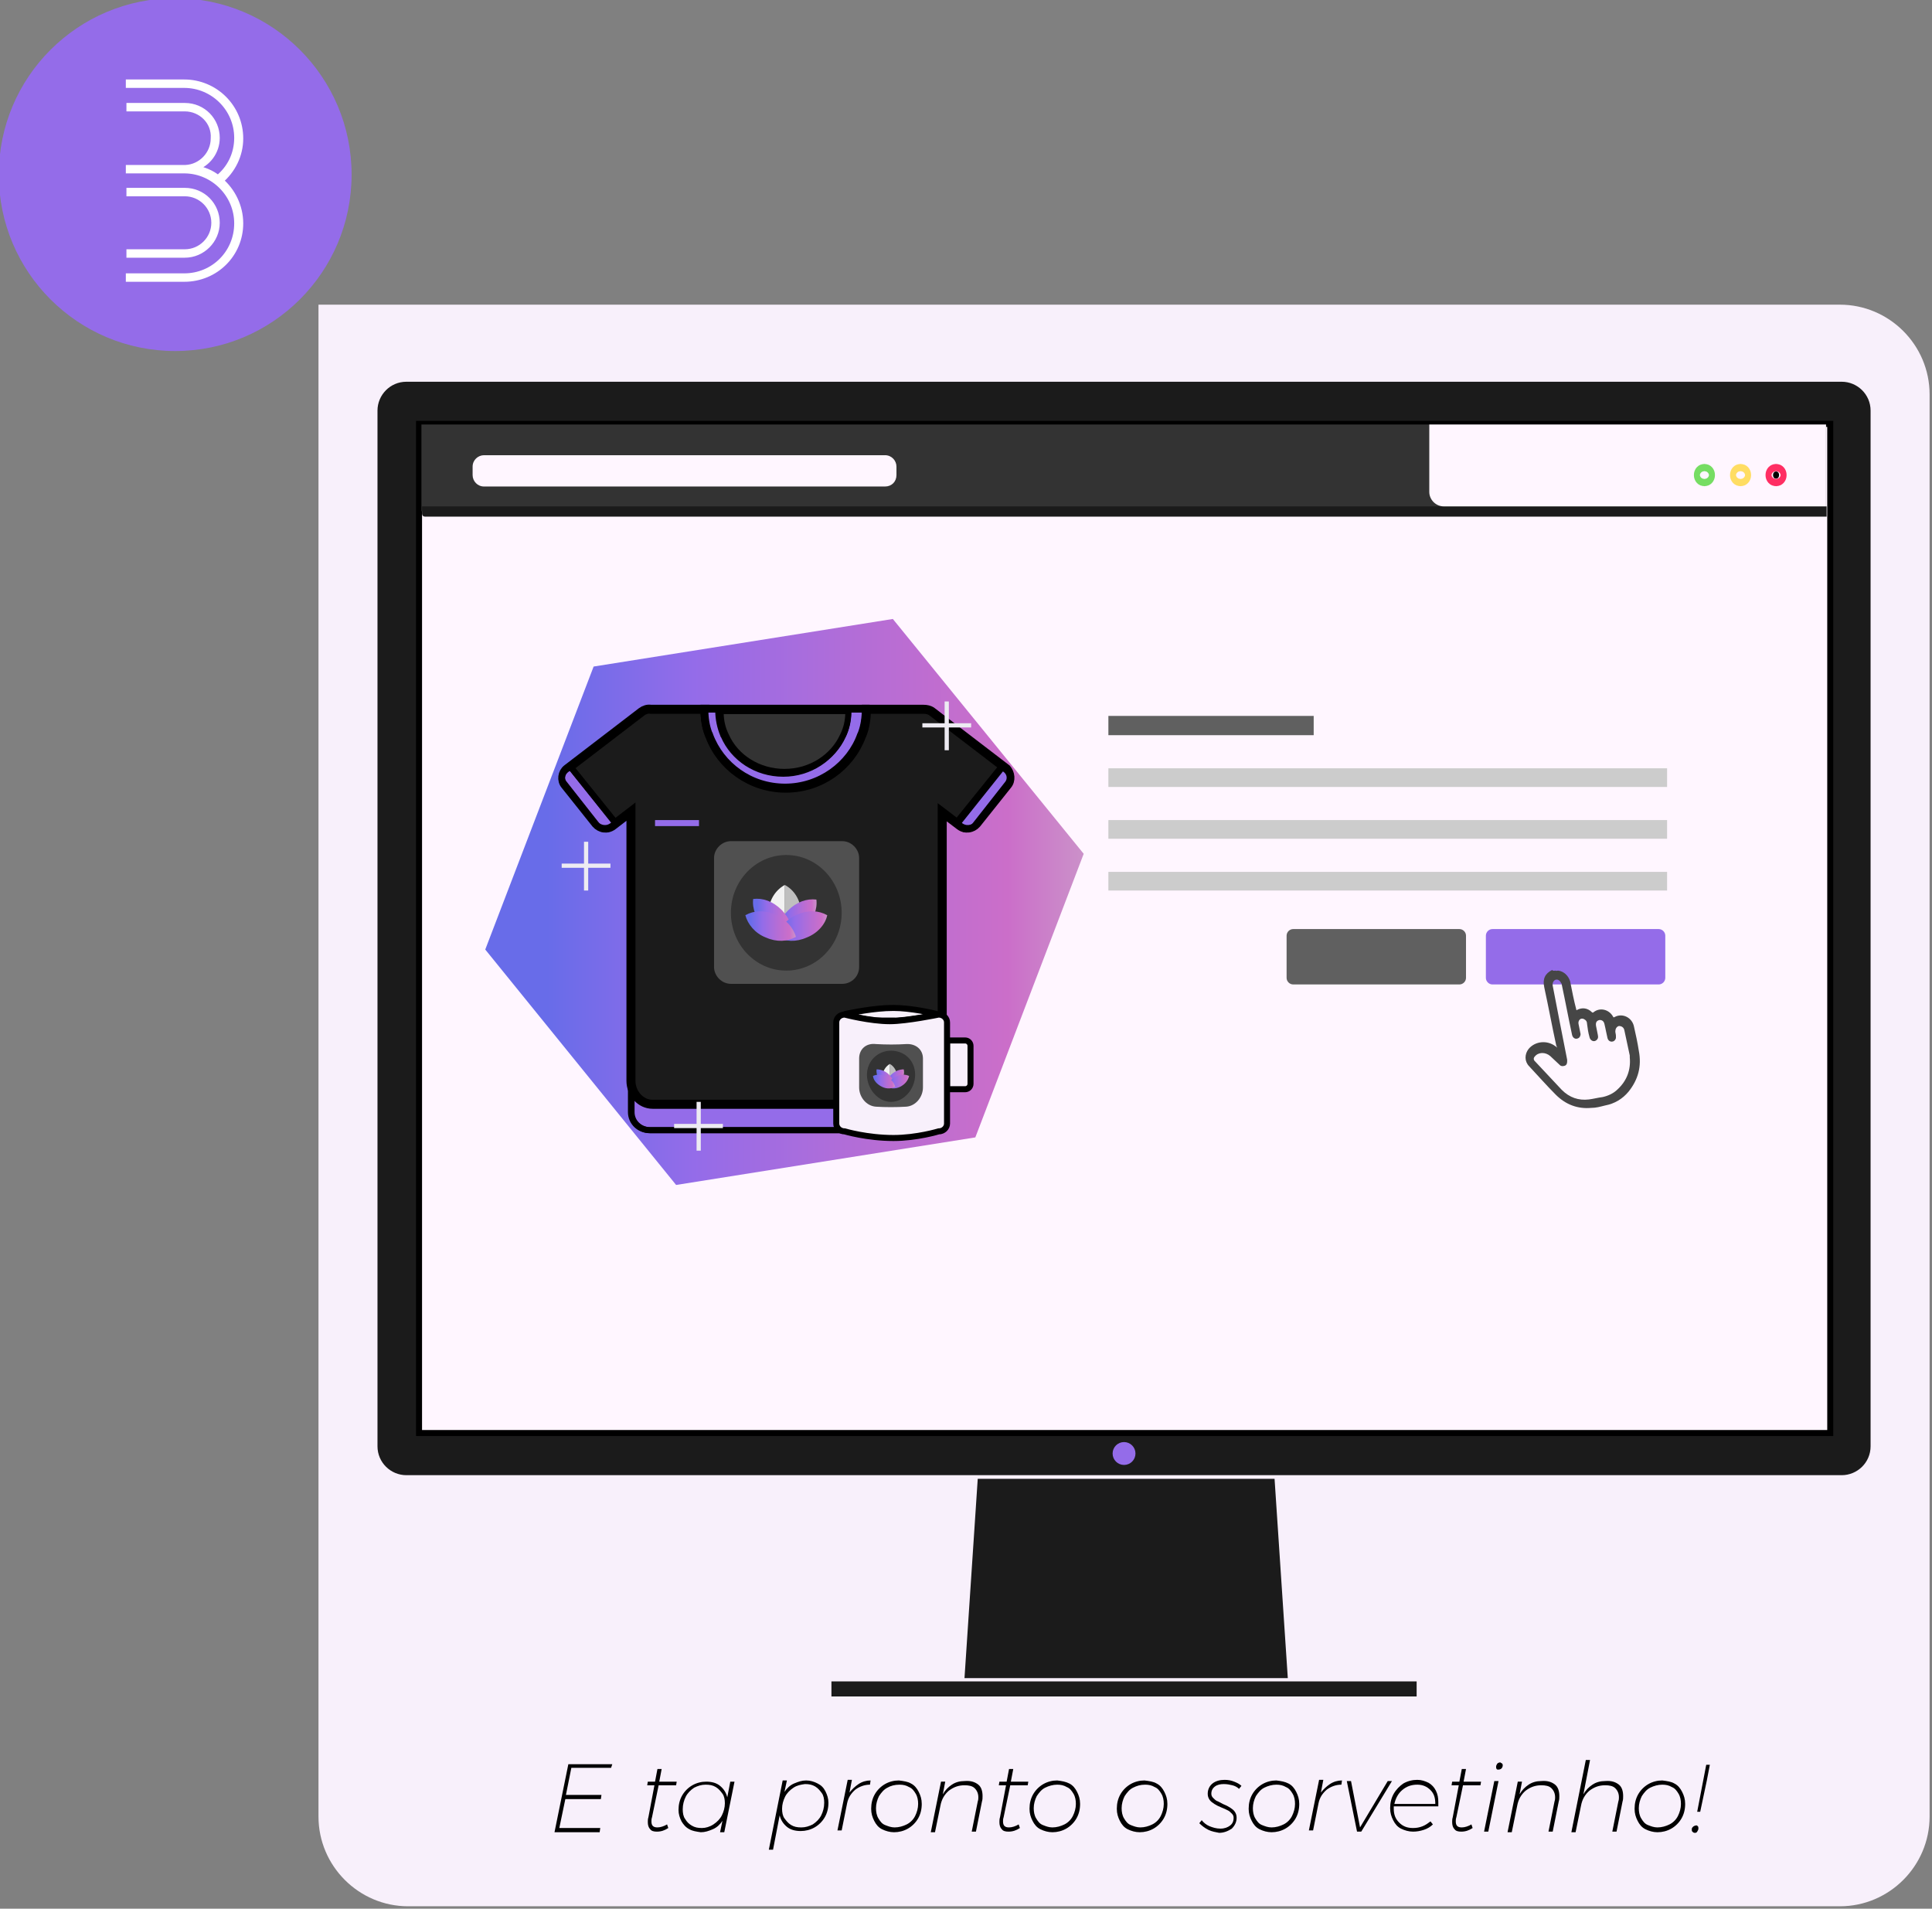 <?xml version="1.0" encoding="utf-8"?>
<!-- Generator: Adobe Illustrator 24.0.1, SVG Export Plug-In . SVG Version: 6.00 Build 0)  -->
<svg version="1.0" id="Camada_1" xmlns="http://www.w3.org/2000/svg" xmlns:xlink="http://www.w3.org/1999/xlink" x="0px" y="0px"
	 viewBox="0 0 320.9 317" enable-background="new 0 0 320.9 317" xml:space="preserve">
<rect x="0" y="0" width="320.9" height="317" fill="#808080" stroke="none"/>
<g id="Etapa_3">
	<path id="Fundo_3" fill="#F8F0FB" d="M52.9,50.6h252.7c8.2,0,14.9,6.7,14.9,14.9v236.2c0,8.2-6.7,14.9-14.9,14.9H67.8
		c-8.2,0-14.9-6.7-14.9-14.9V50.6z"/>
	<circle fill="#946CE9" cx="29.1" cy="29" r="29.3"/>
	<g>
		<g>
			<path fill="#FFFFFF" stroke="#FFFFFF" stroke-miterlimit="10" d="M30.7,18h-9.2v-0.4h9.2c3,0,5.3,2.4,5.3,5.3
				c0,2.3-1.5,4.3-3.7,5c1.5,0.3,2.8,0.8,3.9,1.7c2-1.6,3.2-4,3.2-6.7c0-4.9-4-8.8-8.8-8.8h-9.2v-0.4h9.2c5.1,0,9.3,4.1,9.3,9.3
				c0,2.8-1.3,5.3-3.3,7c2,1.7,3.3,4.3,3.3,7.1c0,5.1-4.1,9.2-9.3,9.2h-9.2v-0.4h9.2c4.9,0,8.8-3.9,8.8-8.8c0-4.8-3.9-8.7-8.6-8.8
				h-9.4v-0.4h9.4c2.6-0.1,4.7-2.3,4.7-4.9C35.7,20.2,33.4,18,30.7,18z M30.7,32.1h-9.2v-0.4h9.2c3,0,5.3,2.4,5.3,5.3
				s-2.4,5.3-5.3,5.3h-9.2v-0.4h9.2c2.7,0,4.9-2.2,4.9-4.9S33.4,32.1,30.7,32.1z"/>
		</g>
	</g>
	<g id="Pc_12_">
		<g id="Estrutura">
			<polygon id="Braço" fill="#1B1B1B" points="213.9,278.7 160.2,278.7 162.4,245.6 211.7,245.6 			"/>
			
				<line id="Base_4_" fill="none" stroke="#1B1B1B" stroke-width="2.5" stroke-miterlimit="10" x1="138.1" y1="280.5" x2="235.3" y2="280.5"/>
			<path id="Tela_1_" fill="#1B1B1B" d="M305.9,245H67.5c-2.6,0-4.8-2.1-4.8-4.8v-172c0-2.6,2.1-4.8,4.8-4.8h238.4
				c2.6,0,4.8,2.1,4.8,4.8v172C310.7,242.9,308.5,245,305.9,245z"/>
		</g>
		
			<rect id="Demilitador_da_tela_4_" x="69.6" y="70.4" fill="#FFF6FF" stroke="#000000" stroke-miterlimit="10" width="234.4" height="167.6"/>
		<circle fill="#946CE9" stroke="#946CE9" stroke-miterlimit="10" cx="186.7" cy="241.4" r="1.4"/>
	</g>
	<linearGradient id="SVGID_1_" gradientUnits="userSpaceOnUse" x1="80.581" y1="149.777" x2="180.025" y2="149.777">
		<stop  offset="0.104" style="stop-color:#686CE9"/>
		<stop  offset="0.348" style="stop-color:#946CE9"/>
		<stop  offset="0.65" style="stop-color:#B66DD5"/>
		<stop  offset="0.872" style="stop-color:#CB6EC9"/>
		<stop  offset="1" style="stop-color:#CB91C9"/>
	</linearGradient>
	<polygon fill="url(#SVGID_1_)" points="162,188.9 112.3,196.8 80.6,157.7 98.6,110.7 148.3,102.8 180,141.8 	"/>
	<g id="Produtos_2_">
		<g id="Camisa">
			<path fill="#946CE9" stroke="#000000" stroke-miterlimit="10" d="M152.9,183.5c2,0,3.6-1.8,3.6-3.9v5.1c0,1.7-1.4,3-3.1,3h-45.5
				c-1.7,0-3.1-1.3-3.1-3v-5.1c0,2.2,1.6,3.9,3.6,3.9h5.3"/>
			<path fill="#1B1B1B" stroke="#000000" stroke-width="1.5" stroke-miterlimit="10" d="M167.3,130.4l-5.1,6.4
				c-0.7,0.8-1.9,1-2.8,0.3l-2.9-2.2v44.6c0,2.2-1.6,3.9-3.6,3.9c0,0-28.8,0-23.1,0h-15.9c0,0-5.5,0-5.5,0c-2,0-3.6-1.8-3.6-3.9
				v-44.7l-3,2.3c-0.9,0.7-2.1,0.5-2.8-0.3l-5.1-6.4c-0.7-0.8-0.5-2.1,0.3-2.7l12.4-9.5c0.4-0.3,1-0.5,1.5-0.4h0c0.1,0,0.2,0,0.4,0
				h8.6c0,1.5,0.2,2.9,0.7,4.2c0,0.1,0,0.1,0.1,0.2c1.8,5,6.8,8.7,12.6,8.7c5.8,0,10.7-3.6,12.6-8.7c0-0.1,0-0.1,0.1-0.2
				c0.5-1.3,0.7-2.7,0.7-4.2h9.2c0.1,0,0.2,0,0.3,0c0.5,0,1,0.1,1.4,0.4l12.4,9.5C167.8,128.4,168,129.6,167.3,130.4z"/>
			<path fill="#946CE9" stroke="#000000" stroke-miterlimit="10" d="M167.4,130.1l-5.5,7c-0.6,0.7-1.6,0.9-2.3,0.3l-0.3-0.2
				c-0.2-0.1-0.3-0.3-0.5-0.5l7.5-9.3c0.2,0.1,0.3,0.1,0.4,0.2l0.3,0.2C167.8,128.4,167.9,129.4,167.4,130.1z"/>
			<path fill="#946CE9" stroke="#000000" stroke-miterlimit="10" d="M93.7,130.1l5.5,7c0.6,0.7,1.6,0.9,2.3,0.3l0.3-0.2
				c0.2-0.1,0.3-0.3,0.5-0.5l-7.5-9.3c-0.2,0.1-0.3,0.1-0.4,0.2l-0.3,0.2C93.3,128.4,93.1,129.4,93.7,130.1z"/>
			<path fill="none" stroke="#000000" stroke-miterlimit="10" d="M156.6,144.8c0,0.8,0-9.9,0-9.9l2.9,2.2c0.9,0.7,2.1,0.5,2.8-0.3
				l5.1-6.4c0.7-0.8,0.5-2.1-0.3-2.7l-12.4-9.5c-0.4-0.3-0.9-0.4-1.4-0.4c-0.1,0-0.2,0-0.3,0h-9.2c0,1.5-0.2,2.9-0.7,4.2
				c0,0.1,0,0.1-0.1,0.2c-1.8,5-6.8,8.7-12.6,8.7c-5.8,0-10.7-3.6-12.6-8.7c0-0.1,0-0.1-0.1-0.2c-0.5-1.3-0.7-2.7-0.7-4.2h-8.6
				c-0.1,0-0.2,0-0.4,0h0c-0.5-0.1-1,0.1-1.5,0.4l-12.4,9.5c-0.9,0.7-1,1.9-0.3,2.7l5.1,6.4c0.7,0.8,1.9,1,2.8,0.3l3-2.3v44.7
				c0,2.2,1.6,3.9,3.6,3.9c0,0,6.6,0,5.3,0"/>
			<path fill="#946CE9" stroke="#000000" stroke-miterlimit="10" d="M143.7,117.8c0,1.5-0.2,2.9-0.7,4.2c0,0.1,0,0.1-0.1,0.2
				c-1.8,5-6.8,8.7-12.6,8.7c-5.8,0-10.7-3.6-12.6-8.7c0-0.1,0-0.1-0.1-0.2c-0.5-1.3-0.7-2.7-0.7-4.2h2.4c0,0.1,0,0.1,0,0.2
				c0,1.4,0.3,2.8,0.8,4c0,0.1,0,0.1,0.1,0.2c1.6,3.7,5.4,6.3,9.9,6.3c4.4,0,8.2-2.6,9.9-6.3c0-0.1,0-0.1,0.1-0.2
				c0.5-1.2,0.8-2.6,0.8-4c0-0.1,0-0.1,0-0.2H143.7z"/>
			<path fill="#333333" stroke="#000000" stroke-miterlimit="10" d="M140.9,118.3c0,1.4-0.3,2.7-0.9,3.9c-1.6,3.5-5.3,6-9.7,6
				c-4.3,0-8.1-2.4-9.7-6c-0.6-1.2-0.9-2.5-0.9-3.9c0-0.1,0-0.1,0-0.2h21.1C140.9,118.1,140.9,118.2,140.9,118.3z"/>
			<path fill="none" stroke="#000000" stroke-miterlimit="10" d="M153,183.5c2,0,3.6-1.8,3.6-3.9v5.1c0,1.7-1.4,3-3.1,3H108
				c-1.7,0-3.1-1.3-3.1-3v-5.1c0,2.2,1.6,3.9,3.6,3.9h5.3"/>
			<path fill="none" stroke="#000000" stroke-miterlimit="10" d="M129.9,183.5c-5.8,0,23.1,0,23.1,0c2,0,3.6-1.8,3.6-3.9
				c0,0,0-32.4,0-25.9"/>
			<path fill="none" stroke="#000000" stroke-width="1.3" stroke-miterlimit="10" d="M143.8,117.7c0,1.5-0.2,2.9-0.7,4.2
				c0,0.1,0,0.1-0.1,0.2c-1.8,5-6.8,8.7-12.6,8.7c-5.8,0-10.7-3.6-12.6-8.7c0-0.1,0-0.1-0.1-0.2c-0.5-1.3-0.7-2.7-0.7-4.2H143.8z"/>
			<line fill="#FFFFFF" stroke="#000000" stroke-miterlimit="10" x1="94.7" y1="127.3" x2="102.2" y2="136.7"/>
			<line fill="#FFFFFF" stroke="#000000" stroke-miterlimit="10" x1="166.6" y1="127.3" x2="159.1" y2="136.7"/>
			<line fill="none" stroke="#946CE9" stroke-miterlimit="10" x1="108.8" y1="136.7" x2="116.1" y2="136.7"/>
			<line fill="#333333" stroke="#000000" stroke-miterlimit="10" x1="117" y1="117.8" x2="143.7" y2="117.8"/>
			<g id="Logo_6_">
				<path fill="#505050" d="M139.9,163.4h-18.5c-1.5,0-2.8-1.3-2.8-2.8v-18.1c0-1.5,1.3-2.8,2.8-2.8h18.5c1.5,0,2.8,1.3,2.8,2.8
					v18.1C142.7,162.2,141.4,163.4,139.9,163.4z"/>
				<g id="Logo_7_">
					<ellipse fill="#333333" cx="130.6" cy="151.6" rx="9.2" ry="9.6"/>
					<g>
						<g>
							<path fill="#BFBFBF" d="M130.3,156.1C130.3,156.1,130.3,156.1,130.3,156.1l0-9.1c0,0,0,0,0.1,0c1.5,0.8,2.6,2.5,2.6,4.4
								C133.1,153.4,132,155.2,130.3,156.1z"/>
							<path fill="#F2F2F2" d="M130.3,147v9.1c-1.5-0.8-2.6-2.5-2.6-4.4C127.6,149.7,128.7,147.9,130.3,147z"/>
						</g>
						<linearGradient id="SVGID_2_" gradientUnits="userSpaceOnUse" x1="129.023" y1="152.665" x2="135.637" y2="152.665">
							<stop  offset="0.104" style="stop-color:#686CE9"/>
							<stop  offset="0.348" style="stop-color:#946CE9"/>
							<stop  offset="0.65" style="stop-color:#B66DD5"/>
							<stop  offset="0.872" style="stop-color:#CB6EC9"/>
							<stop  offset="1" style="stop-color:#CB91C9"/>
						</linearGradient>
						<path fill="url(#SVGID_2_)" d="M133.7,154.2c-1.4,1.4-3.1,2-4.7,1.8c-0.1-1.6,0.5-3.4,1.9-4.8c1.4-1.4,3.1-2,4.7-1.8
							C135.8,151,135.1,152.8,133.7,154.2z"/>
						<linearGradient id="SVGID_3_" gradientUnits="userSpaceOnUse" x1="125.044" y1="152.583" x2="131.658" y2="152.583">
							<stop  offset="0.104" style="stop-color:#686CE9"/>
							<stop  offset="0.348" style="stop-color:#946CE9"/>
							<stop  offset="0.65" style="stop-color:#B66DD5"/>
							<stop  offset="0.872" style="stop-color:#CB6EC9"/>
							<stop  offset="1" style="stop-color:#CB91C9"/>
						</linearGradient>
						<path fill="url(#SVGID_3_)" d="M127,154.1c1.4,1.4,3.1,2,4.7,1.8c0.1-1.6-0.5-3.4-1.9-4.8c-1.4-1.4-3.1-2-4.7-1.8
							C124.9,150.9,125.6,152.7,127,154.1z"/>
						<linearGradient id="SVGID_4_" gradientUnits="userSpaceOnUse" x1="129.085" y1="153.822" x2="137.485" y2="153.822">
							<stop  offset="0.104" style="stop-color:#686CE9"/>
							<stop  offset="0.348" style="stop-color:#946CE9"/>
							<stop  offset="0.65" style="stop-color:#B66DD5"/>
							<stop  offset="0.872" style="stop-color:#CB6EC9"/>
							<stop  offset="1" style="stop-color:#CB91C9"/>
						</linearGradient>
						<path fill="url(#SVGID_4_)" d="M134,155.7c-1.8,0.8-3.6,0.7-5-0.1c0.4-1.5,1.7-3,3.4-3.7c1.8-0.8,3.6-0.7,5,0.1
							C137.1,153.5,135.8,155,134,155.7z"/>
						<linearGradient id="SVGID_5_" gradientUnits="userSpaceOnUse" x1="123.756" y1="153.822" x2="132.156" y2="153.822">
							<stop  offset="0.104" style="stop-color:#686CE9"/>
							<stop  offset="0.348" style="stop-color:#946CE9"/>
							<stop  offset="0.65" style="stop-color:#B66DD5"/>
							<stop  offset="0.872" style="stop-color:#CB6EC9"/>
							<stop  offset="1" style="stop-color:#CB91C9"/>
						</linearGradient>
						<path fill="url(#SVGID_5_)" d="M127.2,155.7c1.8,0.8,3.6,0.7,5-0.1c-0.4-1.5-1.7-3-3.4-3.7c-1.8-0.8-3.6-0.7-5,0.1
							C124.2,153.5,125.4,155,127.2,155.7z"/>
					</g>
				</g>
			</g>
		</g>
		<g id="Caneca">
			<path fill="#F8F0FB" stroke="#000000" stroke-miterlimit="10" d="M161.2,173.7v6.3c0,0.5-0.4,0.9-0.9,0.9h-3v-8.1h3
				C160.8,172.8,161.2,173.2,161.2,173.7z"/>
			<path fill="#F8F0FB" stroke="#000000" stroke-miterlimit="10" d="M155.9,168.5C156,168.5,156,168.4,155.9,168.5
				c-1-0.3-4.7-1.1-7.5-1.1c-3.3,0-6.9,0.8-8,1c-0.1,0,3.5,1.1,5.2,1.1c0.6,0,2.8,0,2.8,0c0,0,0,0,0,0
				C150.1,169.6,155.9,168.5,155.9,168.5z"/>
			<path fill="#F8F0FB" stroke="#000000" stroke-miterlimit="10" d="M157.3,169.8v16.8c0,0.7-0.6,1.3-1.4,1.3c0,0-3.6,1.1-7.5,1.1
				c-4.4,0-8.1-1.1-8.1-1.1c-0.8,0-1.4-0.6-1.4-1.3v-16.8c0-0.7,0.6-1.3,1.4-1.3c0,0,4.2,1.1,7.5,1.1c2.8,0,8.1-1.1,8.1-1.1
				C156.7,168.5,157.3,169.1,157.3,169.8z"/>
			<g id="Logo_4_">
				<g>
					<path fill="#505050" d="M150.5,183.8c-1.7,0.1-3.4,0.1-5,0c-1.6-0.1-2.8-1.6-2.8-3.2c0-1.6,0-3.2,0-4.8c0-1.6,1.2-2.6,2.8-2.4
						c1.7,0.1,3.4,0.1,5,0c1.6-0.1,2.8,0.9,2.8,2.4c0,1.6,0,3.2,0,4.8C153.3,182.2,152.1,183.7,150.5,183.8z"/>
					<g id="Logo_12_">
						<path fill="#333333" d="M152,178.5c0,2.3-1.8,4.5-4,4.5c-2.2,0-4-2.2-4-4.5c0-2.3,1.8-4,4-4C150.2,174.5,152,176.1,152,178.5z
							"/>
						<g>
							<g>
								<path fill="#BFBFBF" d="M147.8,180.7C147.8,180.7,147.8,180.7,147.8,180.7c0-1.3,0-2.7,0-4c0,0,0,0,0,0
									c0.7,0.4,1.1,1.1,1.2,1.9C149.1,179.5,148.6,180.3,147.8,180.7z"/>
								<path fill="#F2F2F2" d="M147.8,176.7c0,1.3,0,2.7,0,4c-0.7-0.4-1.1-1.1-1.2-2C146.6,177.9,147.1,177.1,147.8,176.7z"/>
							</g>
							<linearGradient id="SVGID_6_" gradientUnits="userSpaceOnUse" x1="147.278" y1="179.163" x2="150.202" y2="179.163">
								<stop  offset="0.104" style="stop-color:#686CE9"/>
								<stop  offset="0.348" style="stop-color:#946CE9"/>
								<stop  offset="0.65" style="stop-color:#B66DD5"/>
								<stop  offset="0.872" style="stop-color:#CB6EC9"/>
								<stop  offset="1" style="stop-color:#CB91C9"/>
							</linearGradient>
							<path fill="url(#SVGID_6_)" d="M149.3,179.8c-0.6,0.6-1.4,0.9-2.1,0.8c-0.1-0.7,0.2-1.5,0.8-2.1c0.6-0.6,1.4-0.9,2.1-0.9
								C150.3,178.4,150,179.2,149.3,179.8z"/>
							<linearGradient id="SVGID_7_" gradientUnits="userSpaceOnUse" x1="145.52" y1="179.119" x2="148.443" y2="179.119">
								<stop  offset="0.104" style="stop-color:#686CE9"/>
								<stop  offset="0.348" style="stop-color:#946CE9"/>
								<stop  offset="0.65" style="stop-color:#B66DD5"/>
								<stop  offset="0.872" style="stop-color:#CB6EC9"/>
								<stop  offset="1" style="stop-color:#CB91C9"/>
							</linearGradient>
							<path fill="url(#SVGID_7_)" d="M146.4,179.8c0.6,0.6,1.4,0.9,2.1,0.8c0.1-0.7-0.2-1.5-0.8-2.1c-0.6-0.6-1.4-0.9-2.1-0.9
								C145.5,178.3,145.8,179.1,146.4,179.8z"/>
							<linearGradient id="SVGID_8_" gradientUnits="userSpaceOnUse" x1="147.306" y1="179.673" x2="151.017" y2="179.673">
								<stop  offset="0.104" style="stop-color:#686CE9"/>
								<stop  offset="0.348" style="stop-color:#946CE9"/>
								<stop  offset="0.65" style="stop-color:#B66DD5"/>
								<stop  offset="0.872" style="stop-color:#CB6EC9"/>
								<stop  offset="1" style="stop-color:#CB91C9"/>
							</linearGradient>
							<path fill="url(#SVGID_8_)" d="M149.5,180.5c-0.8,0.4-1.6,0.3-2.2,0c0.2-0.7,0.7-1.3,1.5-1.7c0.8-0.4,1.6-0.4,2.2-0.1
								C150.8,179.5,150.3,180.1,149.5,180.5z"/>
							<linearGradient id="SVGID_9_" gradientUnits="userSpaceOnUse" x1="144.952" y1="179.673" x2="148.663" y2="179.673">
								<stop  offset="0.104" style="stop-color:#686CE9"/>
								<stop  offset="0.348" style="stop-color:#946CE9"/>
								<stop  offset="0.65" style="stop-color:#B66DD5"/>
								<stop  offset="0.872" style="stop-color:#CB6EC9"/>
								<stop  offset="1" style="stop-color:#CB91C9"/>
							</linearGradient>
							<path fill="url(#SVGID_9_)" d="M146.5,180.5c0.8,0.4,1.6,0.3,2.2,0c-0.2-0.7-0.7-1.3-1.5-1.7c-0.8-0.4-1.6-0.4-2.2-0.1
								C145.1,179.5,145.7,180.1,146.5,180.5z"/>
						</g>
					</g>
				</g>
			</g>
		</g>
	</g>
	<g id="Botões_2_">
		<g id="Textos_1_">
			<rect x="184.1" y="118.9" fill="#606060" width="34.1" height="3.2"/>
			<rect x="184.1" y="127.6" fill="#CCCCCC" width="92.8" height="3.1"/>
			<rect x="184.1" y="136.2" fill="#CCCCCC" width="92.8" height="3.1"/>
			<rect x="184.1" y="144.8" fill="#CCCCCC" width="92.8" height="3.1"/>
		</g>
		<path fill="#946CE9" d="M275.5,163.5h-27.6c-0.6,0-1.1-0.5-1.1-1.1v-7c0-0.6,0.5-1.1,1.1-1.1h27.6c0.6,0,1.1,0.5,1.1,1.1v7
			C276.6,163,276.1,163.5,275.5,163.5z"/>
		<path fill="#606060" d="M242.4,163.5h-27.6c-0.6,0-1.1-0.5-1.1-1.1v-7c0-0.6,0.5-1.1,1.1-1.1h27.6c0.6,0,1.1,0.5,1.1,1.1v7
			C243.5,163,243,163.5,242.4,163.5z"/>
	</g>
	<path id="Ponteiro_do_Mouse_2_" fill="#464646" d="M258.4,161.2c0.1,0.1,0.2,0,0.4,0c0.9,0.1,1.7,0.8,2,1.8c0.3,1.5,0.6,3.1,1,4.6
		c0,0.2,0.1,0.2,0.2,0.1c0.8-0.4,1.7-0.3,2.4,0.4c0.1,0.1,0.2,0.1,0.3,0c1-0.8,2.5-0.5,3.2,0.7c0.1,0.2,0.1,0.2,0.3,0.1
		c1.3-0.7,2.9,0.1,3.2,1.6c0.3,1.3,0.6,2.7,0.8,4c0.5,2.6-0.1,4.8-1.7,6.8c-1,1.2-2.3,2-3.9,2.3c-0.8,0.2-1.5,0.4-2.3,0.4
		c-2.2,0.2-4.2-0.5-5.9-2.2c-1.5-1.5-2.9-3.1-4.4-4.7c-0.8-0.8-0.8-2-0.1-2.9c1.1-1.3,3.1-1.5,4.5-0.4c0.1,0,0.1,0.1,0.2,0.2
		c0-0.1,0-0.2-0.1-0.3c-0.7-3.2-1.3-6.5-2-9.7c-0.3-1.4,0.1-2.3,1.3-2.9c0,0,0,0,0,0C258,161.3,258.2,161.2,258.4,161.2z
		 M259.1,169.9c0.4,2,0.8,4.1,1.2,6.1c0,0.1,0,0.2,0,0.3c0,0.3-0.1,0.6-0.4,0.7c-0.3,0.1-0.6,0.1-0.8-0.1c-0.5-0.5-1.1-1-1.6-1.5
		c-0.8-0.7-2-0.7-2.6,0.1c-0.2,0.2-0.2,0.5,0,0.7c1.5,1.6,3,3.2,4.5,4.8c1.3,1.3,2.8,1.8,4.5,1.6c0.8-0.1,1.5-0.3,2.3-0.4
		c0.9-0.2,1.8-0.6,2.5-1.3c1.5-1.4,2.2-3.2,2-5.3c0-0.1,0-0.2,0-0.3c-0.3-1.4-0.6-2.8-0.9-4.2c-0.1-0.5-0.5-0.7-0.9-0.7
		c-0.4,0.1-0.6,0.5-0.6,0.9c0,0.2,0.1,0.5,0.1,0.7c0,0.1,0,0.3,0,0.4c-0.1,0.4-0.4,0.6-0.7,0.6c-0.3,0-0.6-0.2-0.7-0.6
		c-0.2-0.8-0.3-1.5-0.5-2.3c-0.1-0.5-0.4-0.7-0.8-0.7c-0.5,0.1-0.7,0.4-0.6,1c0.1,0.5,0.2,1,0.3,1.5c0.1,0.4,0,0.7-0.3,0.9
		c-0.4,0.3-1,0-1.1-0.6c-0.2-0.7-0.3-1.4-0.4-2.2c0-0.1,0-0.2-0.1-0.4c-0.2-0.3-0.6-0.5-0.9-0.4c-0.3,0.1-0.5,0.5-0.4,0.9
		c0.1,0.5,0.2,1,0.3,1.5c0.1,0.3-0.1,0.7-0.3,0.8c-0.5,0.3-1,0-1.1-0.6c-0.6-2.8-1.1-5.5-1.7-8.3c0-0.1,0-0.2-0.1-0.2
		c-0.1-0.3-0.3-0.5-0.6-0.6c-0.5-0.1-0.9,0.4-0.8,1C258.3,165.8,258.7,167.8,259.1,169.9z"/>
	<g>
		<g>
			<path d="M101.5,293.6h-6.6l-0.9,4.5h5.9l-0.1,0.7h-5.9l-1,4.8h6.8l-0.1,0.7h-7.5l2.3-11.3h7.3L101.5,293.6z"/>
			<path d="M108.3,301.8c-0.1,0.3-0.1,0.5-0.1,0.7c0,0.7,0.3,1,1,1c0.5,0,1.1-0.2,1.6-0.5l0.2,0.6c-0.6,0.4-1.2,0.6-1.9,0.6
				c-0.5,0-0.9-0.1-1.1-0.4c-0.3-0.3-0.4-0.7-0.4-1.2c0-0.2,0-0.5,0.1-0.8l1-5.3h-1.2l0.1-0.6h1.2l0.4-2.1h0.7l-0.4,2.1h2.9
				l-0.1,0.6h-2.9L108.3,301.8z"/>
			<path d="M114.5,303.8c-0.6-0.3-1-0.8-1.3-1.3c-0.3-0.6-0.5-1.2-0.5-1.9c0-0.9,0.2-1.7,0.6-2.4c0.4-0.7,1-1.3,1.7-1.7
				c0.7-0.4,1.5-0.6,2.3-0.6c0.9,0,1.7,0.2,2.3,0.7s1,1.1,1.2,1.9l0.5-2.6h0.7l-1.7,8.4h-0.7l0.4-1.9c-0.4,0.6-0.9,1.1-1.6,1.4
				s-1.3,0.5-2,0.5C115.7,304.2,115,304.1,114.5,303.8z M118.5,303c0.6-0.4,1.1-0.9,1.4-1.5c0.3-0.6,0.5-1.3,0.5-2
				c0-0.6-0.1-1.2-0.4-1.6s-0.6-0.8-1.1-1.1c-0.5-0.3-1-0.4-1.7-0.4c-0.7,0-1.3,0.2-1.9,0.5c-0.6,0.4-1.1,0.9-1.4,1.5
				c-0.3,0.6-0.5,1.3-0.5,2.1c0,0.6,0.1,1.2,0.4,1.6c0.3,0.5,0.6,0.8,1.1,1.1c0.5,0.3,1,0.4,1.7,0.4
				C117.2,303.6,117.9,303.4,118.5,303z"/>
			<path d="M135.8,296.2c0.6,0.3,1,0.7,1.3,1.3c0.3,0.6,0.5,1.2,0.5,1.9c0,0.9-0.2,1.7-0.6,2.4s-1,1.3-1.7,1.7
				c-0.7,0.4-1.5,0.6-2.3,0.6c-0.9,0-1.7-0.2-2.3-0.7c-0.6-0.5-1-1.1-1.2-1.9l-1.1,5.7h-0.7l2.3-11.5h0.7l-0.4,1.9
				c0.4-0.6,0.9-1.1,1.6-1.4s1.3-0.5,2-0.5C134.6,295.7,135.2,295.9,135.8,296.2z M131.8,296.9c-0.6,0.4-1.1,0.9-1.4,1.5
				c-0.3,0.6-0.5,1.3-0.5,2c0,0.6,0.1,1.2,0.4,1.6s0.6,0.8,1.1,1.1c0.5,0.3,1,0.4,1.7,0.4c0.7,0,1.3-0.2,1.9-0.5
				c0.6-0.4,1.1-0.9,1.4-1.5c0.3-0.6,0.5-1.3,0.5-2.1c0-0.6-0.1-1.2-0.4-1.6s-0.6-0.8-1.1-1.1c-0.5-0.3-1-0.4-1.7-0.4
				C133,296.4,132.4,296.5,131.8,296.9z"/>
			<path d="M142.6,296.3c0.6-0.4,1.3-0.6,2-0.6l-0.1,0.7c-0.9,0-1.7,0.3-2.4,0.8c-0.7,0.6-1.2,1.3-1.4,2.3l-0.9,4.5h-0.7l1.7-8.4
				h0.7l-0.4,2.1C141.5,297.2,142,296.7,142.6,296.3z"/>
			<path d="M151.3,296.2c0.6,0.3,1,0.8,1.3,1.4s0.5,1.2,0.5,2c0,0.9-0.2,1.7-0.6,2.4s-1,1.3-1.7,1.7s-1.5,0.6-2.3,0.6
				c-0.7,0-1.4-0.2-2-0.5c-0.6-0.3-1-0.8-1.3-1.4c-0.3-0.6-0.5-1.2-0.5-2c0-0.9,0.2-1.7,0.6-2.4s1-1.3,1.7-1.7
				c0.7-0.4,1.5-0.6,2.3-0.6C150.1,295.8,150.8,295.9,151.3,296.2z M147.4,296.9c-0.6,0.3-1,0.8-1.4,1.4c-0.3,0.6-0.5,1.3-0.5,2
				c0,0.6,0.1,1.2,0.4,1.7c0.3,0.5,0.6,0.9,1.1,1.1s1,0.4,1.6,0.4c0.7,0,1.4-0.2,2-0.5c0.6-0.3,1.1-0.8,1.4-1.4
				c0.3-0.6,0.5-1.3,0.5-2c0-0.6-0.1-1.2-0.4-1.7c-0.3-0.5-0.6-0.9-1.1-1.1c-0.5-0.3-1-0.4-1.6-0.4
				C148.6,296.4,147.9,296.6,147.4,296.9z"/>
			<path d="M162.5,296.4c0.5,0.4,0.7,1.1,0.7,1.9c0,0.3,0,0.6-0.1,0.9l-1,5h-0.7l1-5c0.1-0.3,0.1-0.5,0.1-0.7c0-0.6-0.2-1.1-0.6-1.5
				c-0.4-0.4-1-0.5-1.7-0.5c-1,0-1.8,0.3-2.6,0.9c-0.7,0.6-1.2,1.4-1.4,2.5l-0.9,4.4h-0.7l1.7-8.4h0.7l-0.4,2.1
				c0.4-0.7,0.9-1.2,1.5-1.6c0.6-0.4,1.3-0.6,2.1-0.6C161.3,295.7,162,296,162.5,296.4z"/>
			<path d="M166.7,301.8c-0.1,0.3-0.1,0.5-0.1,0.7c0,0.7,0.3,1,1,1c0.5,0,1.1-0.2,1.6-0.5l0.2,0.6c-0.6,0.4-1.2,0.6-1.9,0.6
				c-0.5,0-0.9-0.1-1.1-0.4c-0.3-0.3-0.4-0.7-0.4-1.2c0-0.2,0-0.5,0.1-0.8l1-5.3h-1.2l0.1-0.6h1.2l0.4-2.1h0.7l-0.4,2.1h2.9
				l-0.1,0.6h-2.9L166.7,301.8z"/>
			<path d="M177.6,296.2c0.6,0.3,1,0.8,1.3,1.4s0.5,1.2,0.5,2c0,0.9-0.2,1.7-0.6,2.4s-1,1.3-1.7,1.7s-1.5,0.6-2.3,0.6
				c-0.7,0-1.4-0.2-2-0.5c-0.6-0.3-1-0.8-1.3-1.4c-0.3-0.6-0.5-1.2-0.5-2c0-0.9,0.2-1.7,0.6-2.4s1-1.3,1.7-1.7
				c0.7-0.4,1.5-0.6,2.3-0.6C176.4,295.8,177,295.9,177.6,296.2z M173.6,296.9c-0.6,0.3-1,0.8-1.4,1.4c-0.3,0.6-0.5,1.3-0.5,2
				c0,0.6,0.1,1.2,0.4,1.7c0.3,0.5,0.6,0.9,1.1,1.1s1,0.4,1.6,0.4c0.7,0,1.4-0.2,2-0.5c0.6-0.3,1.1-0.8,1.4-1.4
				c0.3-0.6,0.5-1.3,0.5-2c0-0.6-0.1-1.2-0.4-1.7c-0.3-0.5-0.6-0.9-1.1-1.1c-0.5-0.3-1-0.4-1.6-0.4
				C174.9,296.4,174.2,296.6,173.6,296.9z"/>
			<path d="M192.1,296.2c0.6,0.3,1,0.8,1.3,1.4s0.5,1.2,0.5,2c0,0.9-0.2,1.7-0.6,2.4s-1,1.3-1.7,1.7s-1.5,0.6-2.3,0.6
				c-0.7,0-1.4-0.2-2-0.5c-0.6-0.3-1-0.8-1.3-1.4c-0.3-0.6-0.5-1.2-0.5-2c0-0.9,0.2-1.7,0.6-2.4s1-1.3,1.7-1.7
				c0.7-0.4,1.5-0.6,2.3-0.6C190.9,295.8,191.6,295.9,192.1,296.2z M188.2,296.9c-0.6,0.3-1,0.8-1.4,1.4c-0.3,0.6-0.5,1.3-0.5,2
				c0,0.6,0.1,1.2,0.4,1.7c0.3,0.5,0.6,0.9,1.1,1.1s1,0.4,1.6,0.4c0.7,0,1.4-0.2,2-0.5c0.6-0.3,1.1-0.8,1.4-1.4
				c0.3-0.6,0.5-1.3,0.5-2c0-0.6-0.1-1.2-0.4-1.7c-0.3-0.5-0.6-0.9-1.1-1.1c-0.5-0.3-1-0.4-1.6-0.4
				C189.4,296.4,188.8,296.6,188.2,296.9z"/>
			<path d="M200.7,303.9c-0.6-0.3-1.1-0.7-1.5-1.1l0.4-0.5c0.3,0.4,0.8,0.8,1.3,1s1.1,0.4,1.8,0.4c0.7,0,1.2-0.2,1.6-0.5
				c0.4-0.3,0.6-0.7,0.6-1.3c0-0.3-0.1-0.5-0.3-0.7s-0.4-0.4-0.6-0.5s-0.6-0.3-1.1-0.5c-0.5-0.2-0.9-0.4-1.2-0.6
				c-0.3-0.2-0.6-0.4-0.8-0.7c-0.2-0.3-0.3-0.6-0.3-1c0-0.7,0.3-1.3,0.8-1.7c0.5-0.4,1.2-0.6,2-0.6c0.6,0,1.1,0.1,1.6,0.3
				c0.5,0.2,0.9,0.4,1.2,0.7l-0.4,0.5c-0.3-0.3-0.7-0.5-1.1-0.6c-0.4-0.1-0.9-0.2-1.4-0.2c-0.6,0-1.1,0.1-1.5,0.4s-0.6,0.7-0.6,1.2
				c0,0.3,0.1,0.5,0.3,0.7c0.2,0.2,0.4,0.4,0.6,0.5c0.3,0.1,0.6,0.3,1,0.5c0.5,0.2,0.9,0.4,1.2,0.6c0.3,0.2,0.6,0.4,0.8,0.7
				c0.2,0.3,0.3,0.6,0.3,1c0,0.7-0.3,1.3-0.8,1.8c-0.6,0.4-1.3,0.7-2.1,0.7C202,304.3,201.3,304.2,200.7,303.9z"/>
			<path d="M214,296.2c0.6,0.3,1,0.8,1.3,1.4s0.5,1.2,0.5,2c0,0.9-0.2,1.7-0.6,2.4s-1,1.3-1.7,1.7s-1.5,0.6-2.3,0.6
				c-0.7,0-1.4-0.2-2-0.5c-0.6-0.3-1-0.8-1.3-1.4c-0.3-0.6-0.5-1.2-0.5-2c0-0.9,0.2-1.7,0.6-2.4s1-1.3,1.7-1.7
				c0.7-0.4,1.5-0.6,2.3-0.6C212.8,295.8,213.4,295.9,214,296.2z M210,296.9c-0.6,0.3-1,0.8-1.4,1.4c-0.3,0.6-0.5,1.3-0.5,2
				c0,0.6,0.1,1.2,0.4,1.7c0.3,0.5,0.6,0.9,1.1,1.1s1,0.4,1.6,0.4c0.7,0,1.4-0.2,2-0.5c0.6-0.3,1.1-0.8,1.4-1.4
				c0.3-0.6,0.5-1.3,0.5-2c0-0.6-0.1-1.2-0.4-1.7c-0.3-0.5-0.6-0.9-1.1-1.1c-0.5-0.3-1-0.4-1.6-0.4
				C211.3,296.4,210.6,296.6,210,296.9z"/>
			<path d="M220.9,296.3c0.6-0.4,1.3-0.6,2-0.6l-0.1,0.7c-0.9,0-1.7,0.3-2.4,0.8c-0.7,0.6-1.2,1.3-1.4,2.3l-0.9,4.5h-0.7l1.7-8.4
				h0.7l-0.4,2.1C219.8,297.2,220.3,296.7,220.9,296.3z"/>
			<path d="M231.2,295.8l-5.1,8.4h-0.7l-1.7-8.4h0.7l1.5,7.7l4.6-7.7H231.2z"/>
			<path d="M231.5,300.2v0.2c0,1,0.3,1.7,0.9,2.3c0.6,0.6,1.3,0.9,2.3,0.9c0.6,0,1.1-0.1,1.6-0.3c0.5-0.2,0.9-0.5,1.3-0.8l0.4,0.5
				c-0.4,0.4-0.9,0.7-1.5,0.9c-0.6,0.2-1.2,0.3-1.8,0.3c-0.7,0-1.4-0.2-2-0.5c-0.6-0.3-1-0.8-1.3-1.4c-0.3-0.6-0.5-1.2-0.5-2
				c0-0.9,0.2-1.7,0.6-2.4c0.4-0.7,1-1.3,1.6-1.7c0.7-0.4,1.5-0.6,2.3-0.6c0.7,0,1.3,0.2,1.9,0.5c0.5,0.3,0.9,0.7,1.2,1.3
				c0.3,0.6,0.4,1.2,0.4,1.9c0,0.2,0,0.5,0,0.7H231.5z M232.9,297.3c-0.7,0.6-1.1,1.4-1.3,2.3h6.8c0-1-0.2-1.7-0.8-2.3
				s-1.3-0.9-2.2-0.9C234.4,296.4,233.6,296.7,232.9,297.3z"/>
			<path d="M241.9,301.8c-0.1,0.3-0.1,0.5-0.1,0.7c0,0.7,0.3,1,1,1c0.5,0,1.1-0.2,1.6-0.5l0.2,0.6c-0.6,0.4-1.2,0.6-1.9,0.6
				c-0.5,0-0.9-0.1-1.1-0.4c-0.3-0.3-0.4-0.7-0.4-1.2c0-0.2,0-0.5,0.1-0.8l1-5.3h-1.2l0.1-0.6h1.2l0.4-2.1h0.7l-0.4,2.1h2.9
				l-0.1,0.6H243L241.9,301.8z"/>
			<path d="M248.9,295.8l-1.7,8.4h-0.7l1.7-8.4H248.9z M249.5,292.9c0.1,0.1,0.1,0.2,0.1,0.3c0,0.2-0.1,0.4-0.2,0.5
				s-0.3,0.2-0.5,0.2c-0.1,0-0.3,0-0.3-0.1c-0.1-0.1-0.1-0.2-0.1-0.4c0-0.2,0.1-0.3,0.2-0.5c0.1-0.1,0.3-0.2,0.5-0.2
				C249.3,292.8,249.4,292.8,249.5,292.9z"/>
			<path d="M258.3,296.4c0.5,0.4,0.7,1.1,0.7,1.9c0,0.3,0,0.6-0.1,0.9l-1,5h-0.7l1-5c0.1-0.3,0.1-0.5,0.1-0.7c0-0.6-0.2-1.1-0.6-1.5
				c-0.4-0.4-1-0.5-1.7-0.5c-1,0-1.8,0.3-2.6,0.9c-0.7,0.6-1.2,1.4-1.4,2.5l-0.9,4.4h-0.7l1.7-8.4h0.7l-0.4,2.1
				c0.4-0.7,0.9-1.2,1.5-1.6c0.6-0.4,1.3-0.6,2.1-0.6C257.1,295.7,257.8,296,258.3,296.4z"/>
			<path d="M268.9,296.4c0.5,0.4,0.7,1.1,0.7,1.9c0,0.3,0,0.6-0.1,0.9l-1,5h-0.7l1-5c0.1-0.3,0.1-0.5,0.1-0.7c0-0.6-0.2-1.1-0.6-1.5
				c-0.4-0.4-1-0.5-1.7-0.5c-1,0-1.8,0.3-2.6,0.9c-0.7,0.6-1.2,1.4-1.4,2.5l-0.9,4.4h-0.7l2.4-12h0.7l-1.1,5.7
				c0.4-0.7,0.9-1.2,1.5-1.6c0.6-0.4,1.3-0.6,2.1-0.6C267.7,295.7,268.4,296,268.9,296.4z"/>
			<path d="M278.1,296.2c0.6,0.3,1,0.8,1.3,1.4s0.5,1.2,0.5,2c0,0.9-0.2,1.7-0.6,2.4s-1,1.3-1.7,1.7s-1.5,0.6-2.3,0.6
				c-0.7,0-1.4-0.2-2-0.5c-0.6-0.3-1-0.8-1.3-1.4c-0.3-0.6-0.5-1.2-0.5-2c0-0.9,0.2-1.7,0.6-2.4s1-1.3,1.7-1.7
				c0.7-0.4,1.5-0.6,2.3-0.6C276.9,295.8,277.6,295.9,278.1,296.2z M274.1,296.9c-0.6,0.3-1,0.8-1.4,1.4c-0.3,0.6-0.5,1.3-0.5,2
				c0,0.6,0.1,1.2,0.4,1.7c0.3,0.5,0.6,0.9,1.1,1.1s1,0.4,1.6,0.4c0.7,0,1.4-0.2,2-0.5c0.6-0.3,1.1-0.8,1.4-1.4
				c0.3-0.6,0.5-1.3,0.5-2c0-0.6-0.1-1.2-0.4-1.7c-0.3-0.5-0.6-0.9-1.1-1.1c-0.5-0.3-1-0.4-1.6-0.4
				C275.4,296.4,274.7,296.6,274.1,296.9z"/>
			<path d="M282,303.3c0.1,0.1,0.1,0.2,0.1,0.4c0,0.2-0.1,0.3-0.2,0.5s-0.3,0.2-0.4,0.2c-0.2,0-0.3-0.1-0.4-0.2
				c-0.1-0.1-0.1-0.2-0.1-0.4c0-0.2,0.1-0.3,0.2-0.4s0.3-0.2,0.4-0.2C281.8,303.1,281.9,303.2,282,303.3z M284,293.1l-0.5,2.6
				l-1.1,5.2h-0.5l1-5.2l0.5-2.6H284z"/>
		</g>
	</g>
	<g id="Header_1_">
		<rect x="70" y="70.5" fill="#333333" width="233.3" height="14.4"/>
		<path fill="#1B1B1B" d="M303.4,85.8H70.6c-0.3,0-0.5-0.2-0.5-0.5v-1.2h233.3V85.8z"/>
		<path fill="#FFF6FF" d="M147,80.8H80.4c-1.1,0-1.9-0.9-1.9-1.9v-1.4c0-1.1,0.9-1.9,1.9-1.9H147c1.1,0,1.9,0.9,1.9,1.9v1.4
			C148.9,80,148.1,80.8,147,80.8z"/>
		<path fill="#FFF6FF" d="M237.5,70.5h65.8v13.6h-63.5c-1.3,0-2.4-1.1-2.4-2.4V70.5z"/>
		<ellipse fill="none" stroke="#76DD63" stroke-width="2.5" stroke-miterlimit="10" cx="283.1" cy="78.9" rx="0.5" ry="0.6"/>
		<ellipse fill="none" stroke="#FFDD63" stroke-width="2.5" stroke-miterlimit="10" cx="289.1" cy="78.9" rx="0.5" ry="0.6"/>
		<ellipse stroke="#FF2E63" stroke-width="2.5" stroke-miterlimit="10" cx="295" cy="78.9" rx="0.5" ry="0.6"/>
	</g>
	<g id="Plus">
		<rect x="156.9" y="116.5" fill="#EDEBF2" width="0.7" height="8.1"/>
		
			<rect x="156.9" y="116.5" transform="matrix(-1.836970e-16 1 -1 -1.836970e-16 277.803 -36.782)" fill="#EDEBF2" width="0.7" height="8.1"/>
	</g>
	<g id="Plus_1_">
		<rect x="115.7" y="183" fill="#EDEBF2" width="0.7" height="8.1"/>
		
			<rect x="115.7" y="183" transform="matrix(-1.836970e-16 1 -1 -1.836970e-16 303.07 70.959)" fill="#EDEBF2" width="0.7" height="8.1"/>
	</g>
	<g id="Plus_2_">
		<rect x="97" y="139.8" fill="#EDEBF2" width="0.7" height="8.1"/>
		
			<rect x="97" y="139.8" transform="matrix(-1.836970e-16 1 -1 -1.836970e-16 241.195 46.426)" fill="#EDEBF2" width="0.7" height="8.1"/>
	</g>
</g>
</svg>
